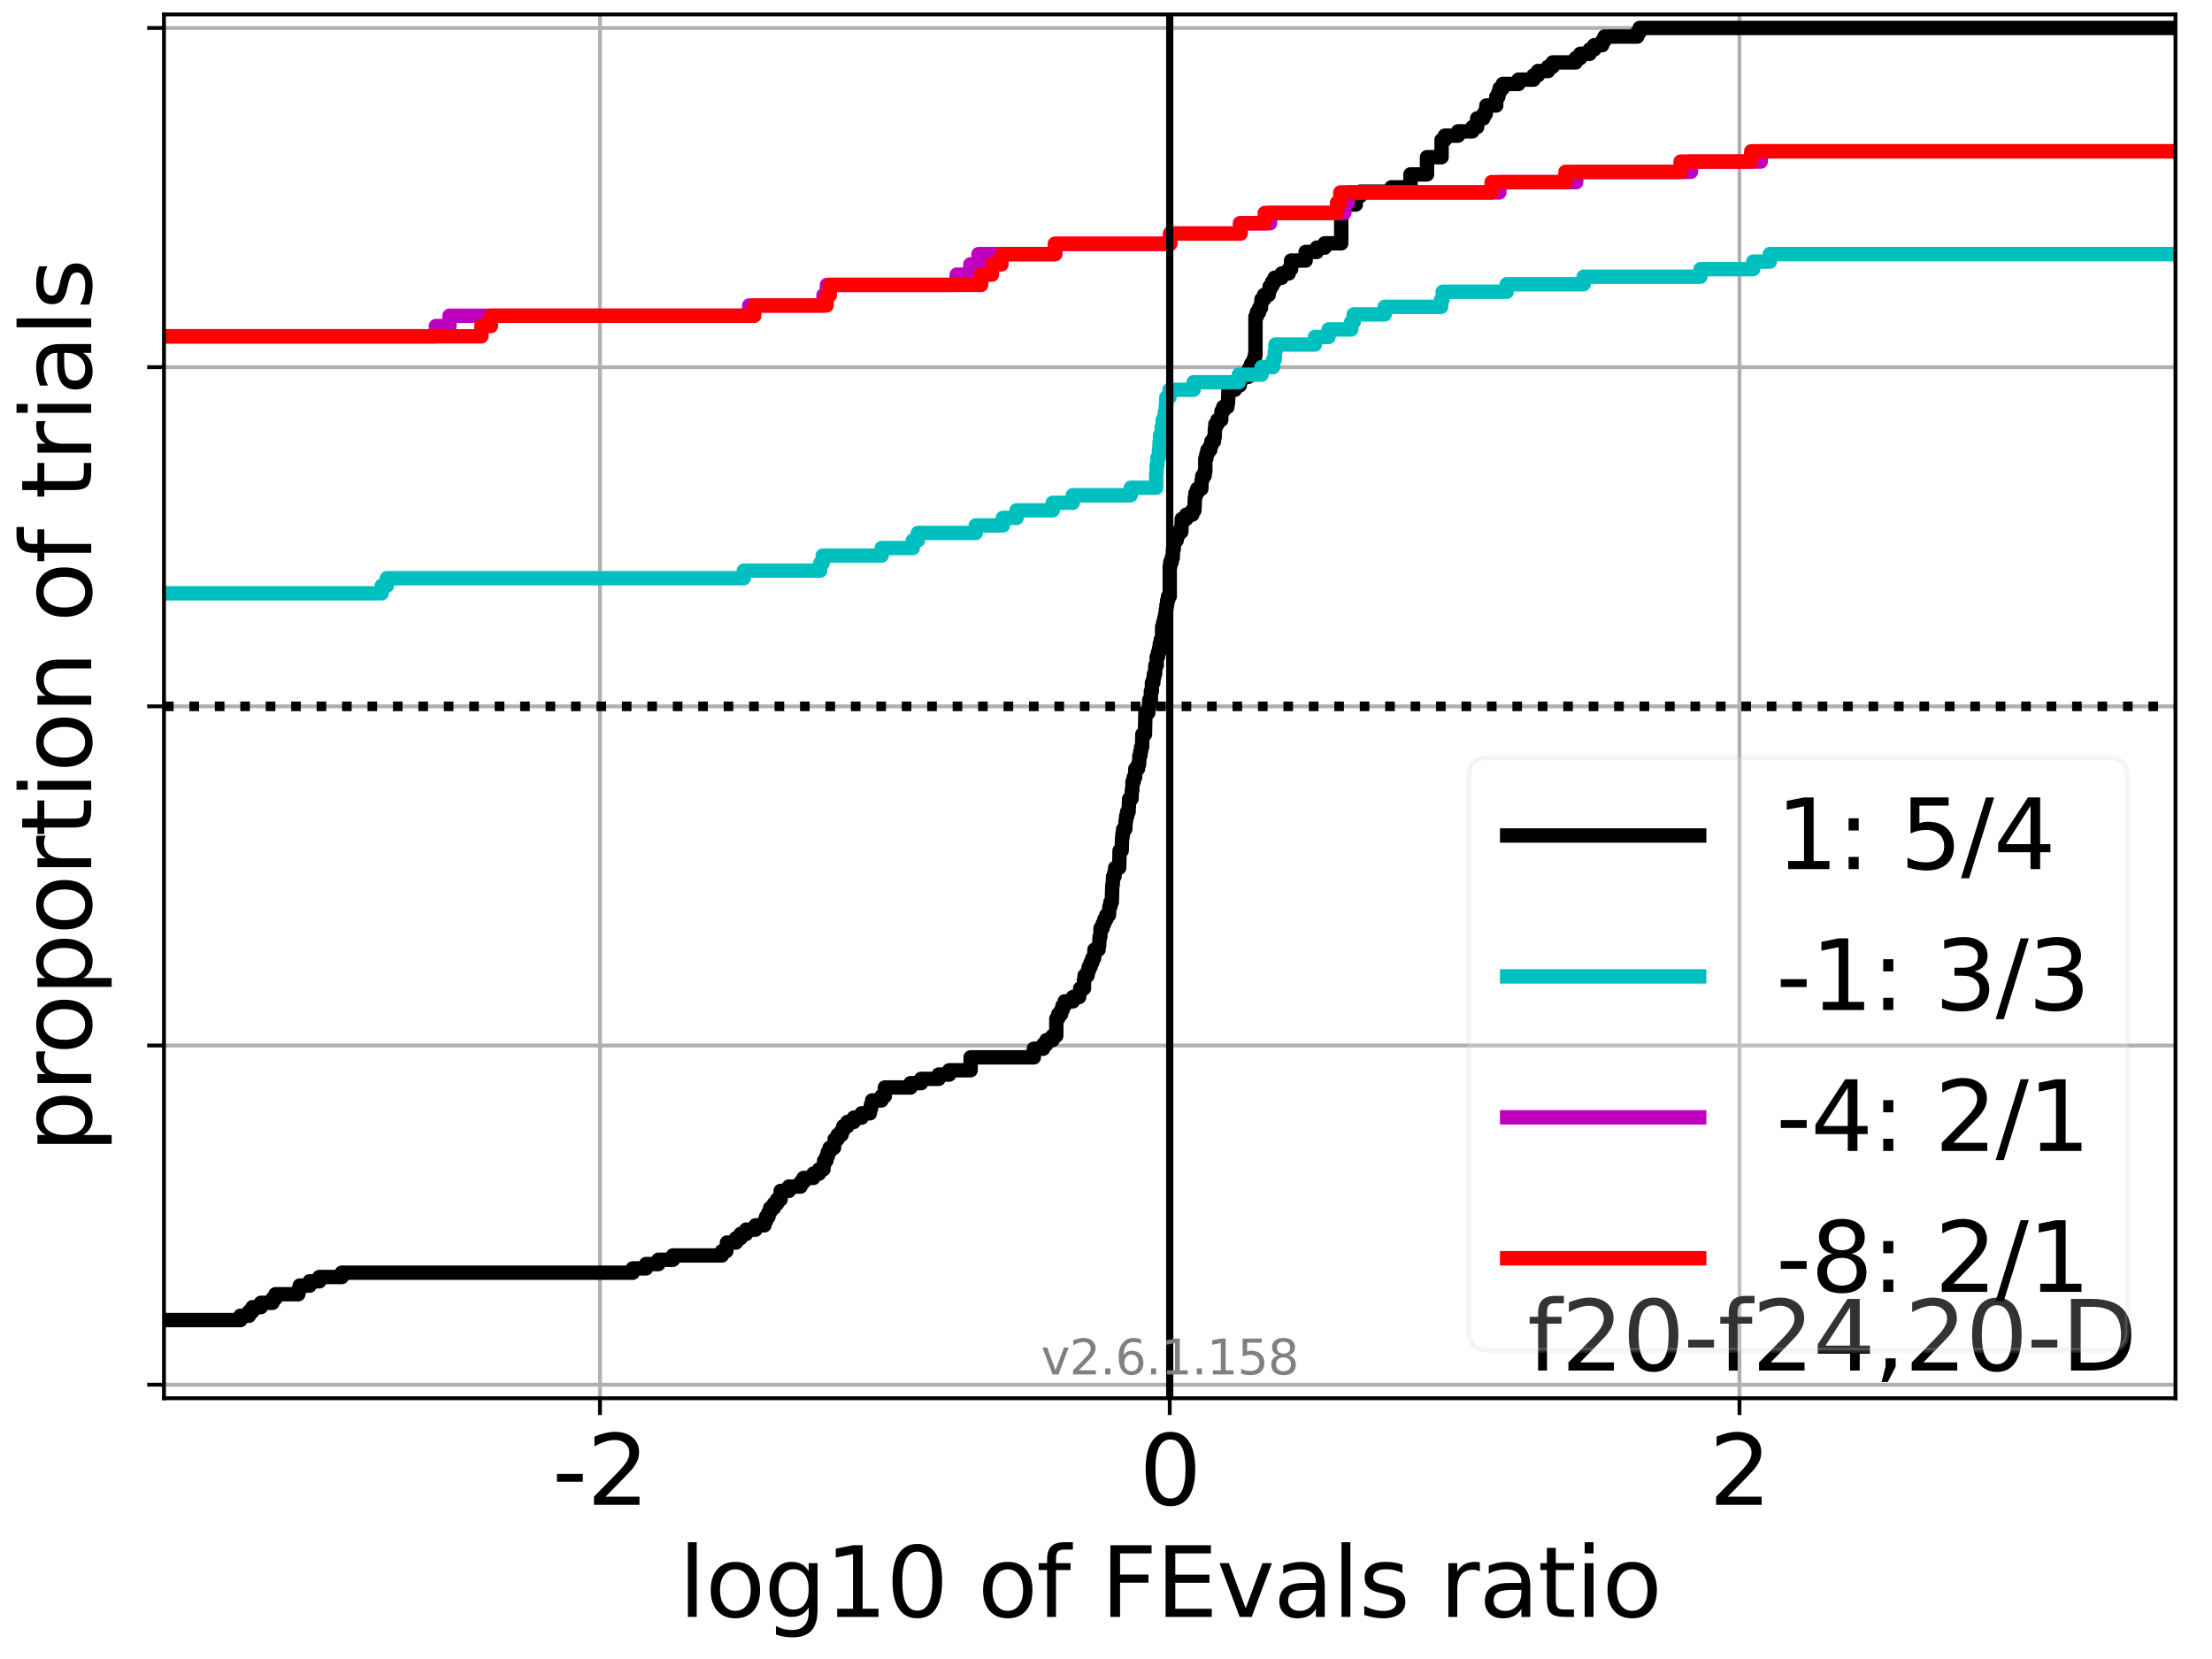 <?xml version="1.0" encoding="utf-8" standalone="no"?>
<!DOCTYPE svg PUBLIC "-//W3C//DTD SVG 1.1//EN"
  "http://www.w3.org/Graphics/SVG/1.1/DTD/svg11.dtd">
<svg xmlns:xlink="http://www.w3.org/1999/xlink" width="460.8pt" height="345.6pt" viewBox="0 0 460.8 345.6" xmlns="http://www.w3.org/2000/svg" version="1.1">
 <defs>
  <style type="text/css">*{stroke-linejoin: round; stroke-linecap: butt}</style>
 </defs>
 <g id="figure_1">
  <g id="patch_1">
   <path d="M 0 345.6 
L 460.8 345.6 
L 460.8 0 
L 0 0 
z
" style="fill: #ffffff"/>
  </g>
  <g id="axes_1">
   <g id="patch_2">
    <path d="M 34.16 291.28 
L 453.192 291.28 
L 453.192 3 
L 34.16 3 
z
" style="fill: #ffffff"/>
   </g>
   <g id="matplotlib.axis_1">
    <g id="xtick_1">
     <g id="line2d_1">
      <path d="M 124.988 291.28 
L 124.988 3 
" clip-path="url(#p73c3b8f887)" style="fill: none; stroke: #b0b0b0; stroke-width: 0.8; stroke-linecap: square"/>
     </g>
     <g id="line2d_2">
      <defs>
       <path id="m6daddff775" d="M 0 0 
L 0 3.5 
" style="stroke: #000000; stroke-width: 0.8"/>
      </defs>
      <g>
       <use xlink:href="#m6daddff775" x="124.988" y="291.28" style="stroke: #000000; stroke-width: 0.8"/>
      </g>
     </g>
     <g id="text_1">
      <!-- -2 -->
      <g transform="translate(115.018 313.477)scale(0.2 -0.2)">
       <defs>
        <path id="DejaVuSans-2d" d="M 313 2009 
L 1997 2009 
L 1997 1497 
L 313 1497 
L 313 2009 
z
" transform="scale(0.016)"/>
        <path id="DejaVuSans-32" d="M 1228 531 
L 3431 531 
L 3431 0 
L 469 0 
L 469 531 
Q 828 903 1448 1529 
Q 2069 2156 2228 2338 
Q 2531 2678 2651 2914 
Q 2772 3150 2772 3378 
Q 2772 3750 2511 3984 
Q 2250 4219 1831 4219 
Q 1534 4219 1204 4116 
Q 875 4013 500 3803 
L 500 4441 
Q 881 4594 1212 4672 
Q 1544 4750 1819 4750 
Q 2544 4750 2975 4387 
Q 3406 4025 3406 3419 
Q 3406 3131 3298 2873 
Q 3191 2616 2906 2266 
Q 2828 2175 2409 1742 
Q 1991 1309 1228 531 
z
" transform="scale(0.016)"/>
       </defs>
       <use xlink:href="#DejaVuSans-2d"/>
       <use xlink:href="#DejaVuSans-32" x="36.084"/>
      </g>
     </g>
    </g>
    <g id="xtick_2">
     <g id="line2d_3">
      <path d="M 243.676 291.28 
L 243.676 3 
" clip-path="url(#p73c3b8f887)" style="fill: none; stroke: #b0b0b0; stroke-width: 0.8; stroke-linecap: square"/>
     </g>
     <g id="line2d_4">
      <g>
       <use xlink:href="#m6daddff775" x="243.676" y="291.28" style="stroke: #000000; stroke-width: 0.8"/>
      </g>
     </g>
     <g id="text_2">
      <!-- 0 -->
      <g transform="translate(237.314 313.477)scale(0.2 -0.2)">
       <defs>
        <path id="DejaVuSans-30" d="M 2034 4250 
Q 1547 4250 1301 3770 
Q 1056 3291 1056 2328 
Q 1056 1369 1301 889 
Q 1547 409 2034 409 
Q 2525 409 2770 889 
Q 3016 1369 3016 2328 
Q 3016 3291 2770 3770 
Q 2525 4250 2034 4250 
z
M 2034 4750 
Q 2819 4750 3233 4129 
Q 3647 3509 3647 2328 
Q 3647 1150 3233 529 
Q 2819 -91 2034 -91 
Q 1250 -91 836 529 
Q 422 1150 422 2328 
Q 422 3509 836 4129 
Q 1250 4750 2034 4750 
z
" transform="scale(0.016)"/>
       </defs>
       <use xlink:href="#DejaVuSans-30"/>
      </g>
     </g>
    </g>
    <g id="xtick_3">
     <g id="line2d_5">
      <path d="M 362.364 291.28 
L 362.364 3 
" clip-path="url(#p73c3b8f887)" style="fill: none; stroke: #b0b0b0; stroke-width: 0.8; stroke-linecap: square"/>
     </g>
     <g id="line2d_6">
      <g>
       <use xlink:href="#m6daddff775" x="362.364" y="291.28" style="stroke: #000000; stroke-width: 0.8"/>
      </g>
     </g>
     <g id="text_3">
      <!-- 2 -->
      <g transform="translate(356.001 313.477)scale(0.2 -0.2)">
       <use xlink:href="#DejaVuSans-32"/>
      </g>
     </g>
    </g>
    <g id="text_4">
     <!-- log10 of FEvals ratio -->
     <g transform="translate(141.371 336.833)scale(0.2 -0.2)">
      <defs>
       <path id="DejaVuSans-6c" d="M 603 4863 
L 1178 4863 
L 1178 0 
L 603 0 
L 603 4863 
z
" transform="scale(0.016)"/>
       <path id="DejaVuSans-6f" d="M 1959 3097 
Q 1497 3097 1228 2736 
Q 959 2375 959 1747 
Q 959 1119 1226 758 
Q 1494 397 1959 397 
Q 2419 397 2687 759 
Q 2956 1122 2956 1747 
Q 2956 2369 2687 2733 
Q 2419 3097 1959 3097 
z
M 1959 3584 
Q 2709 3584 3137 3096 
Q 3566 2609 3566 1747 
Q 3566 888 3137 398 
Q 2709 -91 1959 -91 
Q 1206 -91 779 398 
Q 353 888 353 1747 
Q 353 2609 779 3096 
Q 1206 3584 1959 3584 
z
" transform="scale(0.016)"/>
       <path id="DejaVuSans-67" d="M 2906 1791 
Q 2906 2416 2648 2759 
Q 2391 3103 1925 3103 
Q 1463 3103 1205 2759 
Q 947 2416 947 1791 
Q 947 1169 1205 825 
Q 1463 481 1925 481 
Q 2391 481 2648 825 
Q 2906 1169 2906 1791 
z
M 3481 434 
Q 3481 -459 3084 -895 
Q 2688 -1331 1869 -1331 
Q 1566 -1331 1297 -1286 
Q 1028 -1241 775 -1147 
L 775 -588 
Q 1028 -725 1275 -790 
Q 1522 -856 1778 -856 
Q 2344 -856 2625 -561 
Q 2906 -266 2906 331 
L 2906 616 
Q 2728 306 2450 153 
Q 2172 0 1784 0 
Q 1141 0 747 490 
Q 353 981 353 1791 
Q 353 2603 747 3093 
Q 1141 3584 1784 3584 
Q 2172 3584 2450 3431 
Q 2728 3278 2906 2969 
L 2906 3500 
L 3481 3500 
L 3481 434 
z
" transform="scale(0.016)"/>
       <path id="DejaVuSans-31" d="M 794 531 
L 1825 531 
L 1825 4091 
L 703 3866 
L 703 4441 
L 1819 4666 
L 2450 4666 
L 2450 531 
L 3481 531 
L 3481 0 
L 794 0 
L 794 531 
z
" transform="scale(0.016)"/>
       <path id="DejaVuSans-20" transform="scale(0.016)"/>
       <path id="DejaVuSans-66" d="M 2375 4863 
L 2375 4384 
L 1825 4384 
Q 1516 4384 1395 4259 
Q 1275 4134 1275 3809 
L 1275 3500 
L 2222 3500 
L 2222 3053 
L 1275 3053 
L 1275 0 
L 697 0 
L 697 3053 
L 147 3053 
L 147 3500 
L 697 3500 
L 697 3744 
Q 697 4328 969 4595 
Q 1241 4863 1831 4863 
L 2375 4863 
z
" transform="scale(0.016)"/>
       <path id="DejaVuSans-46" d="M 628 4666 
L 3309 4666 
L 3309 4134 
L 1259 4134 
L 1259 2759 
L 3109 2759 
L 3109 2228 
L 1259 2228 
L 1259 0 
L 628 0 
L 628 4666 
z
" transform="scale(0.016)"/>
       <path id="DejaVuSans-45" d="M 628 4666 
L 3578 4666 
L 3578 4134 
L 1259 4134 
L 1259 2753 
L 3481 2753 
L 3481 2222 
L 1259 2222 
L 1259 531 
L 3634 531 
L 3634 0 
L 628 0 
L 628 4666 
z
" transform="scale(0.016)"/>
       <path id="DejaVuSans-76" d="M 191 3500 
L 800 3500 
L 1894 563 
L 2988 3500 
L 3597 3500 
L 2284 0 
L 1503 0 
L 191 3500 
z
" transform="scale(0.016)"/>
       <path id="DejaVuSans-61" d="M 2194 1759 
Q 1497 1759 1228 1600 
Q 959 1441 959 1056 
Q 959 750 1161 570 
Q 1363 391 1709 391 
Q 2188 391 2477 730 
Q 2766 1069 2766 1631 
L 2766 1759 
L 2194 1759 
z
M 3341 1997 
L 3341 0 
L 2766 0 
L 2766 531 
Q 2569 213 2275 61 
Q 1981 -91 1556 -91 
Q 1019 -91 701 211 
Q 384 513 384 1019 
Q 384 1609 779 1909 
Q 1175 2209 1959 2209 
L 2766 2209 
L 2766 2266 
Q 2766 2663 2505 2880 
Q 2244 3097 1772 3097 
Q 1472 3097 1187 3025 
Q 903 2953 641 2809 
L 641 3341 
Q 956 3463 1253 3523 
Q 1550 3584 1831 3584 
Q 2591 3584 2966 3190 
Q 3341 2797 3341 1997 
z
" transform="scale(0.016)"/>
       <path id="DejaVuSans-73" d="M 2834 3397 
L 2834 2853 
Q 2591 2978 2328 3040 
Q 2066 3103 1784 3103 
Q 1356 3103 1142 2972 
Q 928 2841 928 2578 
Q 928 2378 1081 2264 
Q 1234 2150 1697 2047 
L 1894 2003 
Q 2506 1872 2764 1633 
Q 3022 1394 3022 966 
Q 3022 478 2636 193 
Q 2250 -91 1575 -91 
Q 1294 -91 989 -36 
Q 684 19 347 128 
L 347 722 
Q 666 556 975 473 
Q 1284 391 1588 391 
Q 1994 391 2212 530 
Q 2431 669 2431 922 
Q 2431 1156 2273 1281 
Q 2116 1406 1581 1522 
L 1381 1569 
Q 847 1681 609 1914 
Q 372 2147 372 2553 
Q 372 3047 722 3315 
Q 1072 3584 1716 3584 
Q 2034 3584 2315 3537 
Q 2597 3491 2834 3397 
z
" transform="scale(0.016)"/>
       <path id="DejaVuSans-72" d="M 2631 2963 
Q 2534 3019 2420 3045 
Q 2306 3072 2169 3072 
Q 1681 3072 1420 2755 
Q 1159 2438 1159 1844 
L 1159 0 
L 581 0 
L 581 3500 
L 1159 3500 
L 1159 2956 
Q 1341 3275 1631 3429 
Q 1922 3584 2338 3584 
Q 2397 3584 2469 3576 
Q 2541 3569 2628 3553 
L 2631 2963 
z
" transform="scale(0.016)"/>
       <path id="DejaVuSans-74" d="M 1172 4494 
L 1172 3500 
L 2356 3500 
L 2356 3053 
L 1172 3053 
L 1172 1153 
Q 1172 725 1289 603 
Q 1406 481 1766 481 
L 2356 481 
L 2356 0 
L 1766 0 
Q 1100 0 847 248 
Q 594 497 594 1153 
L 594 3053 
L 172 3053 
L 172 3500 
L 594 3500 
L 594 4494 
L 1172 4494 
z
" transform="scale(0.016)"/>
       <path id="DejaVuSans-69" d="M 603 3500 
L 1178 3500 
L 1178 0 
L 603 0 
L 603 3500 
z
M 603 4863 
L 1178 4863 
L 1178 4134 
L 603 4134 
L 603 4863 
z
" transform="scale(0.016)"/>
      </defs>
      <use xlink:href="#DejaVuSans-6c"/>
      <use xlink:href="#DejaVuSans-6f" x="27.783"/>
      <use xlink:href="#DejaVuSans-67" x="88.965"/>
      <use xlink:href="#DejaVuSans-31" x="152.441"/>
      <use xlink:href="#DejaVuSans-30" x="216.064"/>
      <use xlink:href="#DejaVuSans-20" x="279.688"/>
      <use xlink:href="#DejaVuSans-6f" x="311.475"/>
      <use xlink:href="#DejaVuSans-66" x="372.656"/>
      <use xlink:href="#DejaVuSans-20" x="407.861"/>
      <use xlink:href="#DejaVuSans-46" x="439.648"/>
      <use xlink:href="#DejaVuSans-45" x="497.168"/>
      <use xlink:href="#DejaVuSans-76" x="560.352"/>
      <use xlink:href="#DejaVuSans-61" x="619.531"/>
      <use xlink:href="#DejaVuSans-6c" x="680.811"/>
      <use xlink:href="#DejaVuSans-73" x="708.594"/>
      <use xlink:href="#DejaVuSans-20" x="760.693"/>
      <use xlink:href="#DejaVuSans-72" x="792.48"/>
      <use xlink:href="#DejaVuSans-61" x="833.594"/>
      <use xlink:href="#DejaVuSans-74" x="894.873"/>
      <use xlink:href="#DejaVuSans-69" x="934.082"/>
      <use xlink:href="#DejaVuSans-6f" x="961.865"/>
     </g>
    </g>
   </g>
   <g id="matplotlib.axis_2">
    <g id="ytick_1">
     <g id="line2d_7">
      <path d="M 34.16 288.454 
L 453.192 288.454 
" clip-path="url(#p73c3b8f887)" style="fill: none; stroke: #b0b0b0; stroke-width: 0.8; stroke-linecap: square"/>
     </g>
     <g id="line2d_8">
      <defs>
       <path id="m5217067af1" d="M 0 0 
L -3.5 0 
" style="stroke: #000000; stroke-width: 0.8"/>
      </defs>
      <g>
       <use xlink:href="#m5217067af1" x="34.16" y="288.454" style="stroke: #000000; stroke-width: 0.8"/>
      </g>
     </g>
    </g>
    <g id="ytick_2">
     <g id="line2d_9">
      <path d="M 34.16 217.797 
L 453.192 217.797 
" clip-path="url(#p73c3b8f887)" style="fill: none; stroke: #b0b0b0; stroke-width: 0.8; stroke-linecap: square"/>
     </g>
     <g id="line2d_10">
      <g>
       <use xlink:href="#m5217067af1" x="34.16" y="217.797" style="stroke: #000000; stroke-width: 0.8"/>
      </g>
     </g>
    </g>
    <g id="ytick_3">
     <g id="line2d_11">
      <path d="M 34.16 147.14 
L 453.192 147.14 
" clip-path="url(#p73c3b8f887)" style="fill: none; stroke: #b0b0b0; stroke-width: 0.8; stroke-linecap: square"/>
     </g>
     <g id="line2d_12">
      <g>
       <use xlink:href="#m5217067af1" x="34.16" y="147.14" style="stroke: #000000; stroke-width: 0.8"/>
      </g>
     </g>
    </g>
    <g id="ytick_4">
     <g id="line2d_13">
      <path d="M 34.16 76.483 
L 453.192 76.483 
" clip-path="url(#p73c3b8f887)" style="fill: none; stroke: #b0b0b0; stroke-width: 0.8; stroke-linecap: square"/>
     </g>
     <g id="line2d_14">
      <g>
       <use xlink:href="#m5217067af1" x="34.16" y="76.483" style="stroke: #000000; stroke-width: 0.8"/>
      </g>
     </g>
    </g>
    <g id="ytick_5">
     <g id="line2d_15">
      <path d="M 34.16 5.826 
L 453.192 5.826 
" clip-path="url(#p73c3b8f887)" style="fill: none; stroke: #b0b0b0; stroke-width: 0.8; stroke-linecap: square"/>
     </g>
     <g id="line2d_16">
      <g>
       <use xlink:href="#m5217067af1" x="34.16" y="5.826" style="stroke: #000000; stroke-width: 0.8"/>
      </g>
     </g>
    </g>
    <g id="text_5">
     <!-- proportion of trials -->
     <g transform="translate(19.001 240.146)rotate(-90)scale(0.2 -0.2)">
      <defs>
       <path id="DejaVuSans-70" d="M 1159 525 
L 1159 -1331 
L 581 -1331 
L 581 3500 
L 1159 3500 
L 1159 2969 
Q 1341 3281 1617 3432 
Q 1894 3584 2278 3584 
Q 2916 3584 3314 3078 
Q 3713 2572 3713 1747 
Q 3713 922 3314 415 
Q 2916 -91 2278 -91 
Q 1894 -91 1617 61 
Q 1341 213 1159 525 
z
M 3116 1747 
Q 3116 2381 2855 2742 
Q 2594 3103 2138 3103 
Q 1681 3103 1420 2742 
Q 1159 2381 1159 1747 
Q 1159 1113 1420 752 
Q 1681 391 2138 391 
Q 2594 391 2855 752 
Q 3116 1113 3116 1747 
z
" transform="scale(0.016)"/>
       <path id="DejaVuSans-6e" d="M 3513 2113 
L 3513 0 
L 2938 0 
L 2938 2094 
Q 2938 2591 2744 2837 
Q 2550 3084 2163 3084 
Q 1697 3084 1428 2787 
Q 1159 2491 1159 1978 
L 1159 0 
L 581 0 
L 581 3500 
L 1159 3500 
L 1159 2956 
Q 1366 3272 1645 3428 
Q 1925 3584 2291 3584 
Q 2894 3584 3203 3211 
Q 3513 2838 3513 2113 
z
" transform="scale(0.016)"/>
      </defs>
      <use xlink:href="#DejaVuSans-70"/>
      <use xlink:href="#DejaVuSans-72" x="63.477"/>
      <use xlink:href="#DejaVuSans-6f" x="102.34"/>
      <use xlink:href="#DejaVuSans-70" x="163.521"/>
      <use xlink:href="#DejaVuSans-6f" x="226.998"/>
      <use xlink:href="#DejaVuSans-72" x="288.18"/>
      <use xlink:href="#DejaVuSans-74" x="329.293"/>
      <use xlink:href="#DejaVuSans-69" x="368.502"/>
      <use xlink:href="#DejaVuSans-6f" x="396.285"/>
      <use xlink:href="#DejaVuSans-6e" x="457.467"/>
      <use xlink:href="#DejaVuSans-20" x="520.846"/>
      <use xlink:href="#DejaVuSans-6f" x="552.633"/>
      <use xlink:href="#DejaVuSans-66" x="613.814"/>
      <use xlink:href="#DejaVuSans-20" x="649.02"/>
      <use xlink:href="#DejaVuSans-74" x="680.807"/>
      <use xlink:href="#DejaVuSans-72" x="720.016"/>
      <use xlink:href="#DejaVuSans-69" x="761.129"/>
      <use xlink:href="#DejaVuSans-61" x="788.912"/>
      <use xlink:href="#DejaVuSans-6c" x="850.191"/>
      <use xlink:href="#DejaVuSans-73" x="877.975"/>
     </g>
    </g>
   </g>
   <g id="line2d_17">
    <path d="M 34.16 274.995 
L 50.09 274.995 
L 50.09 274.098 
L 51.876 274.098 
L 51.876 273.201 
L 52.62 273.201 
L 52.62 272.304 
L 54.342 272.304 
L 54.342 271.406 
L 56.772 271.406 
L 56.772 270.509 
L 57.389 270.509 
L 57.389 269.612 
L 62.145 269.612 
L 62.145 268.715 
L 62.433 268.715 
L 62.433 267.817 
L 64.496 267.817 
L 64.496 266.92 
L 66.529 266.92 
L 66.529 266.023 
L 71.207 266.023 
L 71.207 265.126 
L 131.813 265.126 
L 131.813 264.229 
L 134.575 264.229 
L 134.575 263.331 
L 137.153 263.331 
L 137.153 262.434 
L 140.189 262.434 
L 140.189 261.537 
L 150.39 261.537 
L 150.39 260.64 
L 151.302 260.64 
L 151.302 259.742 
L 151.439 259.742 
L 151.439 258.845 
L 153.322 258.845 
L 153.322 257.948 
L 154.274 257.948 
L 154.274 257.051 
L 155.432 257.051 
L 155.432 256.153 
L 157.394 256.153 
L 157.394 255.256 
L 159.245 255.256 
L 159.245 254.359 
L 159.592 254.359 
L 159.592 253.462 
L 160.091 253.462 
L 160.091 252.565 
L 160.43 252.565 
L 160.43 251.667 
L 161.194 251.667 
L 161.194 250.77 
L 161.877 250.77 
L 161.877 249.873 
L 162.621 249.873 
L 162.627 248.078 
L 164.343 248.078 
L 164.343 247.181 
L 166.773 247.181 
L 166.773 246.284 
L 167.39 246.284 
L 167.39 245.387 
L 169.44 245.387 
L 169.44 244.489 
L 170.631 244.489 
L 170.631 243.592 
L 171.543 243.592 
L 171.543 242.695 
L 171.68 242.695 
L 171.68 241.798 
L 172.147 241.798 
L 172.147 240.901 
L 172.435 240.901 
L 172.435 240.003 
L 172.828 240.003 
L 172.828 239.106 
L 173.74 239.106 
L 173.74 238.209 
L 173.878 238.209 
L 173.878 237.312 
L 174.497 237.312 
L 174.497 236.414 
L 175.3 236.414 
L 175.3 235.517 
L 175.673 235.517 
L 175.673 234.62 
L 176.53 234.62 
L 176.53 233.723 
L 177.87 233.723 
L 177.87 232.825 
L 179.486 232.825 
L 179.486 231.928 
L 181.208 231.928 
L 181.208 231.031 
L 181.436 231.031 
L 181.436 230.134 
L 181.683 230.134 
L 181.683 229.237 
L 183.633 229.237 
L 183.633 228.339 
L 184.332 228.339 
L 184.332 226.545 
L 189.681 226.545 
L 189.681 225.648 
L 191.879 225.648 
L 191.879 224.75 
L 195.541 224.75 
L 195.541 223.853 
L 197.738 223.853 
L 197.738 222.956 
L 202.196 222.956 
L 202.196 220.264 
L 215.362 220.264 
L 215.362 218.47 
L 217.312 218.47 
L 217.312 217.573 
L 217.996 217.573 
L 217.996 216.675 
L 219.264 216.675 
L 219.264 215.778 
L 220.031 215.778 
L 220.061 212.189 
L 220.44 212.189 
L 220.44 211.292 
L 221.05 211.292 
L 221.05 210.395 
L 221.361 210.395 
L 221.361 209.497 
L 221.794 209.497 
L 221.794 208.6 
L 223.516 208.6 
L 223.516 207.703 
L 224.801 207.703 
L 224.801 206.806 
L 225.015 206.806 
L 225.015 205.909 
L 225.812 205.909 
L 225.812 204.114 
L 225.946 204.114 
L 225.946 203.217 
L 226.563 203.217 
L 226.563 202.32 
L 226.801 202.32 
L 226.801 201.422 
L 227.188 201.422 
L 227.188 200.525 
L 227.545 200.525 
L 227.545 199.628 
L 227.918 199.628 
L 228 197.833 
L 228.847 197.833 
L 228.847 196.936 
L 228.98 196.936 
L 229.076 195.142 
L 229.224 195.142 
L 229.267 193.347 
L 229.704 193.347 
L 229.704 192.45 
L 230.036 192.45 
L 230.036 191.553 
L 230.448 191.553 
L 230.448 190.656 
L 231.016 190.656 
L 231.112 188.861 
L 231.32 188.861 
L 231.32 187.964 
L 231.608 187.964 
L 231.715 184.375 
L 231.801 184.375 
L 231.883 182.581 
L 232.17 182.581 
L 232.17 181.683 
L 232.314 181.683 
L 232.314 180.786 
L 233.144 180.786 
L 233.226 177.197 
L 233.67 177.197 
L 233.75 174.506 
L 233.837 174.506 
L 233.837 173.608 
L 233.993 173.608 
L 233.993 172.711 
L 234.421 172.711 
L 234.484 170.917 
L 234.6 170.917 
L 234.6 170.019 
L 234.805 170.019 
L 234.805 169.122 
L 235.11 169.122 
L 235.217 166.43 
L 235.703 166.43 
L 235.785 164.636 
L 235.881 164.636 
L 235.933 162.842 
L 236.172 162.842 
L 236.172 161.944 
L 236.457 161.944 
L 236.514 160.15 
L 237.071 160.15 
L 237.071 159.253 
L 237.292 159.253 
L 237.359 157.458 
L 237.553 157.458 
L 237.553 156.561 
L 237.707 156.561 
L 237.707 155.664 
L 237.925 155.664 
L 237.969 152.972 
L 238.52 152.972 
L 238.606 148.486 
L 239.208 148.486 
L 239.208 147.589 
L 239.328 147.589 
L 239.421 145.794 
L 239.742 145.794 
L 239.75 144 
L 239.95 144 
L 239.973 142.205 
L 240.261 142.205 
L 240.261 141.308 
L 240.381 141.308 
L 240.381 140.411 
L 240.618 140.411 
L 240.681 138.616 
L 240.961 138.616 
L 240.961 136.822 
L 241.227 136.822 
L 241.227 135.925 
L 241.454 135.925 
L 241.454 135.027 
L 241.602 135.027 
L 241.602 134.13 
L 241.815 134.13 
L 241.815 133.233 
L 242.062 133.233 
L 242.105 130.541 
L 242.324 130.541 
L 242.324 129.644 
L 242.55 129.644 
L 242.55 128.747 
L 242.739 128.747 
L 242.739 127.85 
L 242.878 127.85 
L 242.878 126.952 
L 242.996 126.952 
L 242.996 126.055 
L 243.133 126.055 
L 243.133 125.158 
L 243.32 125.158 
L 243.32 124.261 
L 243.676 124.261 
L 243.676 117.98 
L 243.799 117.98 
L 243.799 117.083 
L 244.097 117.083 
L 244.097 116.186 
L 244.302 116.186 
L 244.357 114.391 
L 244.512 114.391 
L 244.576 112.597 
L 245.114 112.597 
L 245.114 111.699 
L 245.388 111.699 
L 245.388 110.802 
L 246.094 110.802 
L 246.19 108.11 
L 247.126 108.11 
L 247.126 107.213 
L 248.375 107.213 
L 248.375 106.316 
L 248.829 106.316 
L 248.915 103.624 
L 249.035 103.624 
L 249.035 102.727 
L 249.409 102.727 
L 249.409 101.83 
L 250.258 101.83 
L 250.321 100.035 
L 250.458 100.035 
L 250.458 99.138 
L 250.939 99.138 
L 250.939 98.241 
L 251.09 98.241 
L 251.09 95.549 
L 251.297 95.549 
L 251.297 94.652 
L 251.535 94.652 
L 251.535 93.755 
L 252.109 93.755 
L 252.109 92.858 
L 252.348 92.858 
L 252.348 91.96 
L 252.889 91.96 
L 252.889 91.063 
L 253.047 91.063 
L 253.089 89.269 
L 253.185 89.269 
L 253.185 88.371 
L 253.628 88.371 
L 253.628 87.474 
L 254.406 87.474 
L 254.451 85.68 
L 254.821 85.68 
L 254.821 84.783 
L 255.697 84.783 
L 255.697 83.885 
L 255.824 83.885 
L 255.91 81.194 
L 257.254 81.194 
L 257.254 80.296 
L 258.264 80.296 
L 258.264 79.399 
L 258.531 79.399 
L 258.531 78.502 
L 260.043 78.502 
L 260.043 77.605 
L 260.214 77.605 
L 260.214 76.707 
L 260.624 76.707 
L 260.624 75.81 
L 261.134 75.81 
L 261.134 74.913 
L 261.401 74.913 
L 261.401 74.016 
L 261.54 74.016 
L 261.54 65.941 
L 261.816 65.941 
L 261.816 65.043 
L 262.303 65.043 
L 262.303 64.146 
L 262.692 64.146 
L 262.791 62.352 
L 263.323 62.352 
L 263.323 61.455 
L 264.275 61.455 
L 264.275 60.557 
L 264.5 60.557 
L 264.5 59.66 
L 264.988 59.66 
L 264.988 58.763 
L 265.513 58.763 
L 265.513 57.866 
L 266.994 57.866 
L 266.994 56.968 
L 268.459 56.968 
L 268.459 56.071 
L 268.955 56.071 
L 268.955 54.277 
L 271.99 54.277 
L 271.99 52.482 
L 274.319 52.482 
L 274.319 51.585 
L 275.963 51.585 
L 275.963 50.688 
L 279.405 50.688 
L 279.405 42.613 
L 282.44 42.613 
L 282.44 40.818 
L 283.377 40.818 
L 283.377 39.921 
L 289.855 39.921 
L 289.855 39.024 
L 293.827 39.024 
L 293.827 36.332 
L 297.269 36.332 
L 297.269 32.743 
L 300.304 32.743 
L 300.304 29.154 
L 300.988 29.154 
L 300.988 28.257 
L 303.749 28.257 
L 303.749 27.36 
L 306.739 27.36 
L 306.739 26.463 
L 307.719 26.463 
L 307.719 24.668 
L 309.006 24.668 
L 309.006 23.771 
L 309.5 23.771 
L 309.5 22.874 
L 309.641 22.874 
L 309.641 21.976 
L 311.692 21.976 
L 311.692 20.182 
L 312.134 20.182 
L 312.134 19.285 
L 312.403 19.285 
L 312.403 18.387 
L 313.055 18.387 
L 313.055 17.49 
L 316.331 17.49 
L 316.331 16.593 
L 319.459 16.593 
L 319.459 15.696 
L 320.38 15.696 
L 320.38 14.799 
L 322.496 14.799 
L 322.496 13.901 
L 323.448 13.901 
L 323.448 13.004 
L 328.247 13.004 
L 328.247 12.107 
L 329.199 12.107 
L 329.199 11.21 
L 331.15 11.21 
L 331.15 10.312 
L 332.102 10.312 
L 332.102 9.415 
L 333.756 9.415 
L 333.756 8.518 
L 334.244 8.518 
L 334.244 7.621 
L 341.081 7.621 
L 341.081 6.724 
L 341.569 6.724 
L 341.569 5.826 
L 453.192 5.826 
L 453.192 5.826 
" clip-path="url(#p73c3b8f887)" style="fill: none; stroke: #000000; stroke-width: 3; stroke-linecap: square"/>
   </g>
   <g id="line2d_18">
    <path clip-path="url(#p73c3b8f887)" style="fill: none; stroke: #000000; stroke-width: 3; stroke-linecap: square"/>
   </g>
   <g id="line2d_19">
    <path d="M 34.16 123.588 
L 79.53 123.588 
L 79.53 122.018 
L 80.597 122.018 
L 80.597 120.447 
L 154.945 120.447 
L 154.945 118.877 
L 170.861 118.877 
L 170.861 117.307 
L 171.389 117.307 
L 171.389 115.737 
L 183.669 115.737 
L 183.669 114.167 
L 190.149 114.167 
L 190.149 112.597 
L 191.215 112.597 
L 191.215 111.026 
L 203.26 111.026 
L 203.26 109.456 
L 208.926 109.456 
L 208.926 107.886 
L 211.777 107.886 
L 211.777 106.316 
L 219.296 106.316 
L 219.296 104.746 
L 223.474 104.746 
L 223.474 103.176 
L 235.554 103.176 
L 235.554 101.606 
L 240.853 101.606 
L 240.853 100.035 
L 240.862 100.035 
L 240.862 98.465 
L 240.941 98.465 
L 240.941 96.895 
L 241.117 96.895 
L 241.117 95.325 
L 241.425 95.325 
L 241.425 93.755 
L 241.545 93.755 
L 241.545 92.185 
L 241.661 92.185 
L 241.661 90.615 
L 241.992 90.615 
L 241.992 89.044 
L 242.21 89.044 
L 242.21 87.474 
L 242.633 87.474 
L 242.633 85.904 
L 242.859 85.904 
L 242.859 84.334 
L 242.97 84.334 
L 242.97 82.764 
L 243.625 82.764 
L 243.625 81.194 
L 248.659 81.194 
L 248.659 79.623 
L 258.072 79.623 
L 258.072 78.053 
L 262.819 78.053 
L 262.819 76.483 
L 265.205 76.483 
L 265.205 74.913 
L 265.563 74.913 
L 265.563 73.343 
L 265.693 73.343 
L 265.693 71.773 
L 273.916 71.773 
L 273.916 70.203 
L 276.768 70.203 
L 276.768 68.632 
L 281.479 68.632 
L 281.479 67.062 
L 282.008 67.062 
L 282.008 65.492 
L 288.464 65.492 
L 288.464 63.922 
L 300.225 63.922 
L 300.225 62.352 
L 300.544 62.352 
L 300.544 60.782 
L 313.879 60.782 
L 313.879 59.211 
L 329.914 59.211 
L 329.914 57.641 
L 354.244 57.641 
L 354.244 56.071 
L 365.215 56.071 
L 365.215 54.501 
L 368.69 54.501 
L 368.69 52.931 
L 453.192 52.931 
" clip-path="url(#p73c3b8f887)" style="fill: none; stroke: #00bfbf; stroke-width: 3; stroke-linecap: square"/>
   </g>
   <g id="line2d_20">
    <path clip-path="url(#p73c3b8f887)" style="fill: none; stroke: #00bfbf; stroke-width: 3; stroke-linecap: square"/>
   </g>
   <g id="line2d_21">
    <path d="M 34.16 70.06 
L 90.803 70.06 
L 90.803 67.919 
L 93.642 67.919 
L 93.642 65.778 
L 156.076 65.778 
L 156.076 63.636 
L 171.549 63.636 
L 171.549 61.495 
L 172.264 61.495 
L 172.264 59.354 
L 199.304 59.354 
L 199.304 57.213 
L 202.142 57.213 
L 202.142 55.072 
L 203.84 55.072 
L 203.84 52.931 
L 219.856 52.931 
L 219.856 50.79 
L 243.75 50.79 
L 243.75 48.649 
L 258.294 48.649 
L 258.294 46.507 
L 264.576 46.507 
L 264.576 44.366 
L 280.05 44.366 
L 280.05 42.225 
L 280.765 42.225 
L 280.765 40.084 
L 312.341 40.084 
L 312.341 37.943 
L 328.357 37.943 
L 328.357 35.802 
L 352.251 35.802 
L 352.251 33.661 
L 366.794 33.661 
L 366.794 31.52 
L 453.192 31.52 
" clip-path="url(#p73c3b8f887)" style="fill: none; stroke: #bf00bf; stroke-width: 3; stroke-linecap: square"/>
   </g>
   <g id="line2d_22">
    <path clip-path="url(#p73c3b8f887)" style="fill: none; stroke: #bf00bf; stroke-width: 3; stroke-linecap: square"/>
   </g>
   <g id="line2d_23">
    <path d="M 34.16 70.06 
L 100.283 70.06 
L 100.283 67.919 
L 102.271 67.919 
L 102.271 65.778 
L 157.126 65.778 
L 157.126 63.636 
L 172.176 63.636 
L 172.176 61.495 
L 172.862 61.495 
L 172.862 59.354 
L 204.382 59.354 
L 204.382 57.213 
L 206.638 57.213 
L 206.638 55.072 
L 208.627 55.072 
L 208.627 52.931 
L 219.76 52.931 
L 219.76 50.79 
L 243.753 50.79 
L 243.753 48.649 
L 258.459 48.649 
L 258.459 46.507 
L 263.482 46.507 
L 263.482 44.366 
L 278.531 44.366 
L 278.531 42.225 
L 279.218 42.225 
L 279.218 40.084 
L 310.737 40.084 
L 310.737 37.943 
L 326.116 37.943 
L 326.116 35.802 
L 350.108 35.802 
L 350.108 33.661 
L 364.815 33.661 
L 364.815 31.52 
L 453.192 31.52 
" clip-path="url(#p73c3b8f887)" style="fill: none; stroke: #ff0000; stroke-width: 3; stroke-linecap: square"/>
   </g>
   <g id="line2d_24">
    <path clip-path="url(#p73c3b8f887)" style="fill: none; stroke: #ff0000; stroke-width: 3; stroke-linecap: square"/>
   </g>
   <g id="line2d_25">
    <path d="M 243.676 291.28 
L 243.676 3 
" clip-path="url(#p73c3b8f887)" style="fill: none; stroke: #000000; stroke-width: 1.5; stroke-linecap: square"/>
   </g>
   <g id="line2d_26">
    <path d="M 34.16 147.14 
L 453.192 147.14 
" clip-path="url(#p73c3b8f887)" style="fill: none; stroke-dasharray: 2,3.3; stroke-dashoffset: 0; stroke: #000000; stroke-width: 2"/>
   </g>
   <g id="patch_3">
    <path d="M 34.16 291.28 
L 34.16 3 
" style="fill: none; stroke: #000000; stroke-width: 0.8; stroke-linejoin: miter; stroke-linecap: square"/>
   </g>
   <g id="patch_4">
    <path d="M 453.192 291.28 
L 453.192 3 
" style="fill: none; stroke: #000000; stroke-width: 0.8; stroke-linejoin: miter; stroke-linecap: square"/>
   </g>
   <g id="patch_5">
    <path d="M 34.16 291.28 
L 453.192 291.28 
" style="fill: none; stroke: #000000; stroke-width: 0.8; stroke-linejoin: miter; stroke-linecap: square"/>
   </g>
   <g id="patch_6">
    <path d="M 34.16 3 
L 453.192 3 
" style="fill: none; stroke: #000000; stroke-width: 0.8; stroke-linejoin: miter; stroke-linecap: square"/>
   </g>
   <g id="text_6">
    <!-- f20-f24,20-D -->
    <g transform="translate(318.193 285.514)scale(0.2 -0.2)">
     <defs>
      <path id="DejaVuSans-34" d="M 2419 4116 
L 825 1625 
L 2419 1625 
L 2419 4116 
z
M 2253 4666 
L 3047 4666 
L 3047 1625 
L 3713 1625 
L 3713 1100 
L 3047 1100 
L 3047 0 
L 2419 0 
L 2419 1100 
L 313 1100 
L 313 1709 
L 2253 4666 
z
" transform="scale(0.016)"/>
      <path id="DejaVuSans-2c" d="M 750 794 
L 1409 794 
L 1409 256 
L 897 -744 
L 494 -744 
L 750 256 
L 750 794 
z
" transform="scale(0.016)"/>
      <path id="DejaVuSans-44" d="M 1259 4147 
L 1259 519 
L 2022 519 
Q 2988 519 3436 956 
Q 3884 1394 3884 2338 
Q 3884 3275 3436 3711 
Q 2988 4147 2022 4147 
L 1259 4147 
z
M 628 4666 
L 1925 4666 
Q 3281 4666 3915 4102 
Q 4550 3538 4550 2338 
Q 4550 1131 3912 565 
Q 3275 0 1925 0 
L 628 0 
L 628 4666 
z
" transform="scale(0.016)"/>
     </defs>
     <use xlink:href="#DejaVuSans-66"/>
     <use xlink:href="#DejaVuSans-32" x="35.205"/>
     <use xlink:href="#DejaVuSans-30" x="98.828"/>
     <use xlink:href="#DejaVuSans-2d" x="162.451"/>
     <use xlink:href="#DejaVuSans-66" x="198.535"/>
     <use xlink:href="#DejaVuSans-32" x="233.74"/>
     <use xlink:href="#DejaVuSans-34" x="297.363"/>
     <use xlink:href="#DejaVuSans-2c" x="360.986"/>
     <use xlink:href="#DejaVuSans-32" x="392.773"/>
     <use xlink:href="#DejaVuSans-30" x="456.396"/>
     <use xlink:href="#DejaVuSans-2d" x="520.02"/>
     <use xlink:href="#DejaVuSans-44" x="556.104"/>
    </g>
   </g>
   <g id="text_7">
    <!-- v2.6.1.158 -->
    <g style="fill: #808080" transform="translate(216.862 286.318)scale(0.1 -0.1)">
     <defs>
      <path id="DejaVuSans-2e" d="M 684 794 
L 1344 794 
L 1344 0 
L 684 0 
L 684 794 
z
" transform="scale(0.016)"/>
      <path id="DejaVuSans-36" d="M 2113 2584 
Q 1688 2584 1439 2293 
Q 1191 2003 1191 1497 
Q 1191 994 1439 701 
Q 1688 409 2113 409 
Q 2538 409 2786 701 
Q 3034 994 3034 1497 
Q 3034 2003 2786 2293 
Q 2538 2584 2113 2584 
z
M 3366 4563 
L 3366 3988 
Q 3128 4100 2886 4159 
Q 2644 4219 2406 4219 
Q 1781 4219 1451 3797 
Q 1122 3375 1075 2522 
Q 1259 2794 1537 2939 
Q 1816 3084 2150 3084 
Q 2853 3084 3261 2657 
Q 3669 2231 3669 1497 
Q 3669 778 3244 343 
Q 2819 -91 2113 -91 
Q 1303 -91 875 529 
Q 447 1150 447 2328 
Q 447 3434 972 4092 
Q 1497 4750 2381 4750 
Q 2619 4750 2861 4703 
Q 3103 4656 3366 4563 
z
" transform="scale(0.016)"/>
      <path id="DejaVuSans-35" d="M 691 4666 
L 3169 4666 
L 3169 4134 
L 1269 4134 
L 1269 2991 
Q 1406 3038 1543 3061 
Q 1681 3084 1819 3084 
Q 2600 3084 3056 2656 
Q 3513 2228 3513 1497 
Q 3513 744 3044 326 
Q 2575 -91 1722 -91 
Q 1428 -91 1123 -41 
Q 819 9 494 109 
L 494 744 
Q 775 591 1075 516 
Q 1375 441 1709 441 
Q 2250 441 2565 725 
Q 2881 1009 2881 1497 
Q 2881 1984 2565 2268 
Q 2250 2553 1709 2553 
Q 1456 2553 1204 2497 
Q 953 2441 691 2322 
L 691 4666 
z
" transform="scale(0.016)"/>
      <path id="DejaVuSans-38" d="M 2034 2216 
Q 1584 2216 1326 1975 
Q 1069 1734 1069 1313 
Q 1069 891 1326 650 
Q 1584 409 2034 409 
Q 2484 409 2743 651 
Q 3003 894 3003 1313 
Q 3003 1734 2745 1975 
Q 2488 2216 2034 2216 
z
M 1403 2484 
Q 997 2584 770 2862 
Q 544 3141 544 3541 
Q 544 4100 942 4425 
Q 1341 4750 2034 4750 
Q 2731 4750 3128 4425 
Q 3525 4100 3525 3541 
Q 3525 3141 3298 2862 
Q 3072 2584 2669 2484 
Q 3125 2378 3379 2068 
Q 3634 1759 3634 1313 
Q 3634 634 3220 271 
Q 2806 -91 2034 -91 
Q 1263 -91 848 271 
Q 434 634 434 1313 
Q 434 1759 690 2068 
Q 947 2378 1403 2484 
z
M 1172 3481 
Q 1172 3119 1398 2916 
Q 1625 2713 2034 2713 
Q 2441 2713 2670 2916 
Q 2900 3119 2900 3481 
Q 2900 3844 2670 4047 
Q 2441 4250 2034 4250 
Q 1625 4250 1398 4047 
Q 1172 3844 1172 3481 
z
" transform="scale(0.016)"/>
     </defs>
     <use xlink:href="#DejaVuSans-76"/>
     <use xlink:href="#DejaVuSans-32" x="59.18"/>
     <use xlink:href="#DejaVuSans-2e" x="122.803"/>
     <use xlink:href="#DejaVuSans-36" x="154.59"/>
     <use xlink:href="#DejaVuSans-2e" x="218.213"/>
     <use xlink:href="#DejaVuSans-31" x="250"/>
     <use xlink:href="#DejaVuSans-2e" x="313.623"/>
     <use xlink:href="#DejaVuSans-31" x="345.41"/>
     <use xlink:href="#DejaVuSans-35" x="409.033"/>
     <use xlink:href="#DejaVuSans-38" x="472.656"/>
    </g>
   </g>
   <g id="legend_1">
    <g id="patch_7">
     <path d="M 309.97 281.28 
L 439.192 281.28 
Q 443.192 281.28 443.192 277.28 
L 443.192 161.855 
Q 443.192 157.855 439.192 157.855 
L 309.97 157.855 
Q 305.97 157.855 305.97 161.855 
L 305.97 277.28 
Q 305.97 281.28 309.97 281.28 
z
" style="fill: #ffffff; opacity: 0.2; stroke: #cccccc; stroke-linejoin: miter"/>
    </g>
    <g id="line2d_27">
     <path d="M 313.97 174.052 
L 333.97 174.052 
L 353.97 174.052 
" style="fill: none; stroke: #000000; stroke-width: 3; stroke-linecap: square"/>
    </g>
    <g id="text_8">
     <!-- 1: 5/4 -->
     <g transform="translate(369.97 181.052)scale(0.2 -0.2)">
      <defs>
       <path id="DejaVuSans-3a" d="M 750 794 
L 1409 794 
L 1409 0 
L 750 0 
L 750 794 
z
M 750 3309 
L 1409 3309 
L 1409 2516 
L 750 2516 
L 750 3309 
z
" transform="scale(0.016)"/>
       <path id="DejaVuSans-2f" d="M 1625 4666 
L 2156 4666 
L 531 -594 
L 0 -594 
L 1625 4666 
z
" transform="scale(0.016)"/>
      </defs>
      <use xlink:href="#DejaVuSans-31"/>
      <use xlink:href="#DejaVuSans-3a" x="63.623"/>
      <use xlink:href="#DejaVuSans-20" x="97.314"/>
      <use xlink:href="#DejaVuSans-35" x="129.102"/>
      <use xlink:href="#DejaVuSans-2f" x="192.725"/>
      <use xlink:href="#DejaVuSans-34" x="226.416"/>
     </g>
    </g>
    <g id="line2d_28">
     <path d="M 313.97 203.408 
L 333.97 203.408 
L 353.97 203.408 
" style="fill: none; stroke: #00bfbf; stroke-width: 3; stroke-linecap: square"/>
    </g>
    <g id="text_9">
     <!-- -1: 3/3 -->
     <g transform="translate(369.97 210.408)scale(0.2 -0.2)">
      <defs>
       <path id="DejaVuSans-33" d="M 2597 2516 
Q 3050 2419 3304 2112 
Q 3559 1806 3559 1356 
Q 3559 666 3084 287 
Q 2609 -91 1734 -91 
Q 1441 -91 1130 -33 
Q 819 25 488 141 
L 488 750 
Q 750 597 1062 519 
Q 1375 441 1716 441 
Q 2309 441 2620 675 
Q 2931 909 2931 1356 
Q 2931 1769 2642 2001 
Q 2353 2234 1838 2234 
L 1294 2234 
L 1294 2753 
L 1863 2753 
Q 2328 2753 2575 2939 
Q 2822 3125 2822 3475 
Q 2822 3834 2567 4026 
Q 2313 4219 1838 4219 
Q 1578 4219 1281 4162 
Q 984 4106 628 3988 
L 628 4550 
Q 988 4650 1302 4700 
Q 1616 4750 1894 4750 
Q 2613 4750 3031 4423 
Q 3450 4097 3450 3541 
Q 3450 3153 3228 2886 
Q 3006 2619 2597 2516 
z
" transform="scale(0.016)"/>
      </defs>
      <use xlink:href="#DejaVuSans-2d"/>
      <use xlink:href="#DejaVuSans-31" x="36.084"/>
      <use xlink:href="#DejaVuSans-3a" x="99.707"/>
      <use xlink:href="#DejaVuSans-20" x="133.398"/>
      <use xlink:href="#DejaVuSans-33" x="165.186"/>
      <use xlink:href="#DejaVuSans-2f" x="228.809"/>
      <use xlink:href="#DejaVuSans-33" x="262.5"/>
     </g>
    </g>
    <g id="line2d_29">
     <path d="M 313.97 232.764 
L 333.97 232.764 
L 353.97 232.764 
" style="fill: none; stroke: #bf00bf; stroke-width: 3; stroke-linecap: square"/>
    </g>
    <g id="text_10">
     <!-- -4: 2/1 -->
     <g transform="translate(369.97 239.764)scale(0.2 -0.2)">
      <use xlink:href="#DejaVuSans-2d"/>
      <use xlink:href="#DejaVuSans-34" x="36.084"/>
      <use xlink:href="#DejaVuSans-3a" x="99.707"/>
      <use xlink:href="#DejaVuSans-20" x="133.398"/>
      <use xlink:href="#DejaVuSans-32" x="165.186"/>
      <use xlink:href="#DejaVuSans-2f" x="228.809"/>
      <use xlink:href="#DejaVuSans-31" x="262.5"/>
     </g>
    </g>
    <g id="line2d_30">
     <path d="M 313.97 262.121 
L 333.97 262.121 
L 353.97 262.121 
" style="fill: none; stroke: #ff0000; stroke-width: 3; stroke-linecap: square"/>
    </g>
    <g id="text_11">
     <!-- -8: 2/1 -->
     <g transform="translate(369.97 269.121)scale(0.2 -0.2)">
      <use xlink:href="#DejaVuSans-2d"/>
      <use xlink:href="#DejaVuSans-38" x="36.084"/>
      <use xlink:href="#DejaVuSans-3a" x="99.707"/>
      <use xlink:href="#DejaVuSans-20" x="133.398"/>
      <use xlink:href="#DejaVuSans-32" x="165.186"/>
      <use xlink:href="#DejaVuSans-2f" x="228.809"/>
      <use xlink:href="#DejaVuSans-31" x="262.5"/>
     </g>
    </g>
   </g>
  </g>
 </g>
 <defs>
  <clipPath id="p73c3b8f887">
   <rect x="34.16" y="3" width="419.032" height="288.28"/>
  </clipPath>
 </defs>
</svg>
